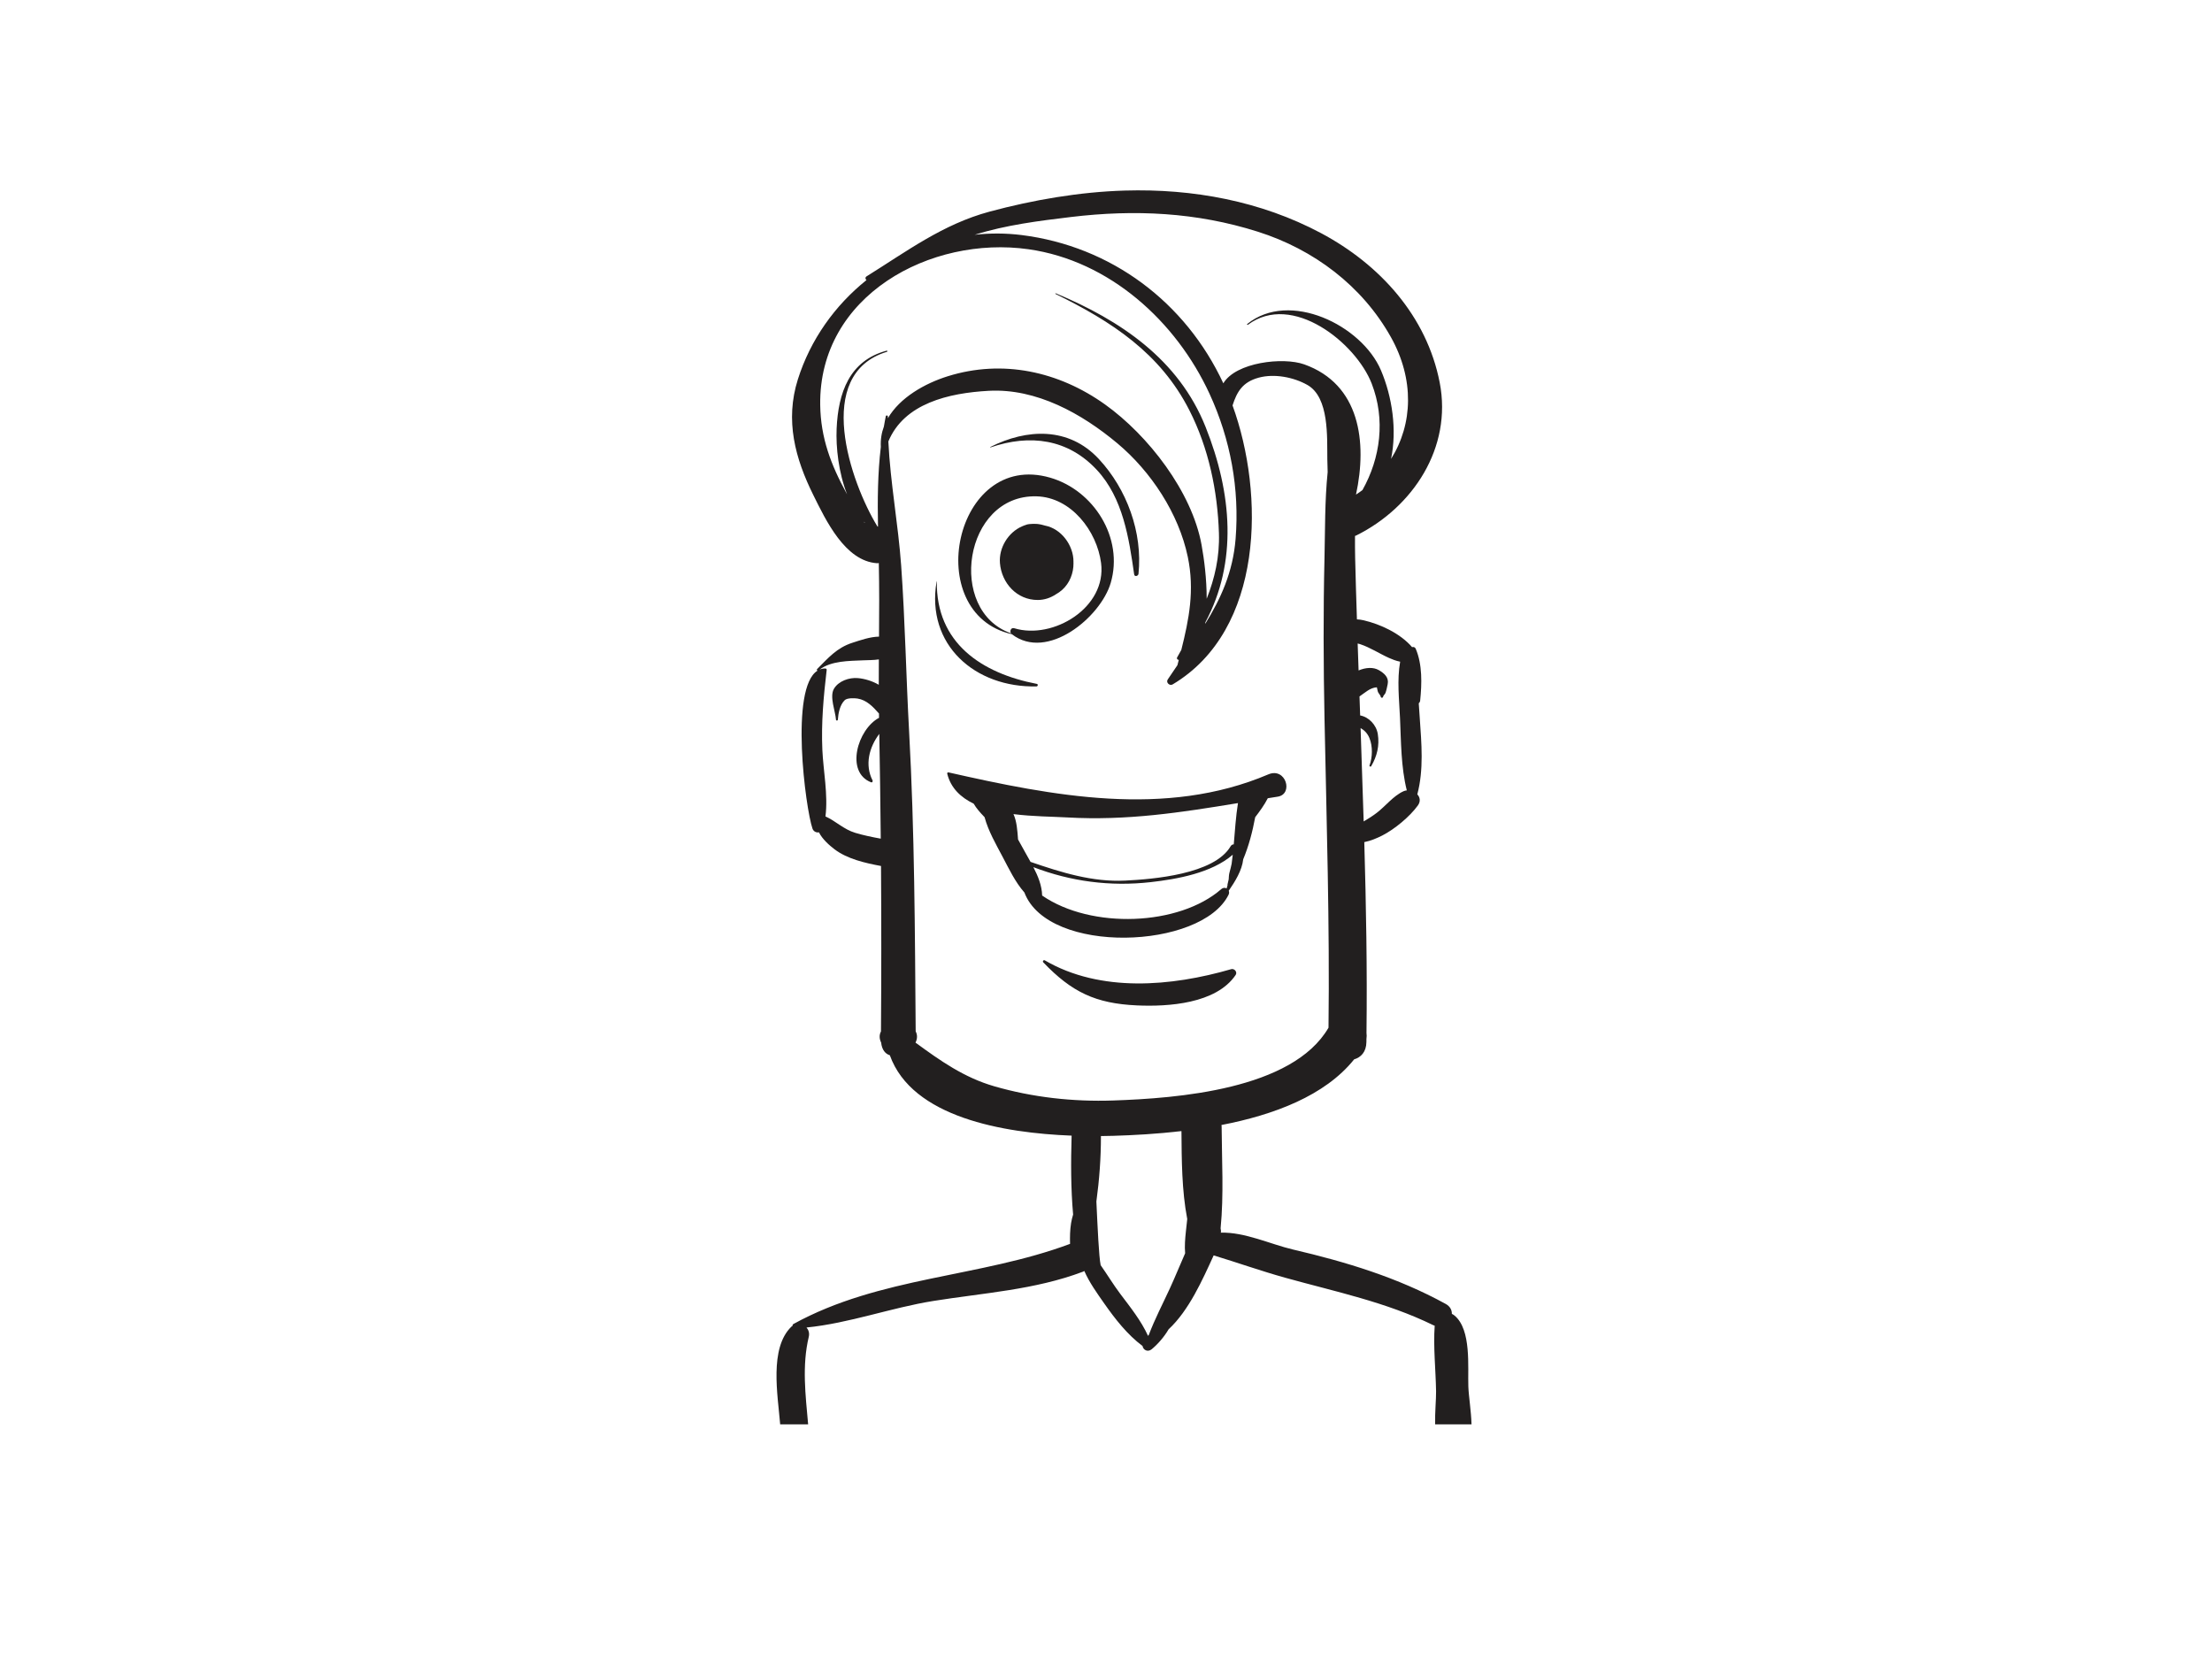 <?xml version="1.0" encoding="utf-8"?>
<!-- Generator: Adobe Illustrator 17.0.0, SVG Export Plug-In . SVG Version: 6.00 Build 0)  -->
<!DOCTYPE svg PUBLIC "-//W3C//DTD SVG 1.1//EN" "http://www.w3.org/Graphics/SVG/1.1/DTD/svg11.dtd">
<svg version="1.1" id="Layer_1" xmlns="http://www.w3.org/2000/svg" xmlns:xlink="http://www.w3.org/1999/xlink" x="0px" y="0px"
	 width="800px" height="600px" viewBox="0 0 800 600" enable-background="new 0 0 800 600" xml:space="preserve">
<path fill="#221F1F" d="M444.33,323.589c0.257-0.521,0.231-1.018,0.058-1.438c2.322-3.393,4.789-7.321,5.239-11.38
	c2.018-4.853,3.351-9.95,4.332-15.219c1.667-2.18,3.287-4.391,4.555-6.851c0.001-0.003,0.001-0.005,0.003-0.008
	c1.19-0.19,2.379-0.38,3.58-0.568c5.813-0.907,2.949-10.758-3.396-8.057c-37.192,15.829-78.174,7.747-115.658-0.723
	c-0.283-0.063-0.537,0.177-0.466,0.466c1.278,5.185,4.87,8.582,9.567,10.846c0.963,1.67,2.338,3.209,3.586,4.508
	c0.113,0.118,0.24,0.26,0.359,0.39c1.363,5.035,4.071,9.695,6.498,14.284c2.317,4.383,4.576,9.173,7.902,12.947
	C379.066,345.468,434.569,343.411,444.33,323.589z M376.904,323.883c-0.083-3.575-1.481-7.016-3.172-10.27
	c13.568,5.19,27.795,7.079,42.408,5.427c9.546-1.08,22.054-3.292,29.701-9.92c-0.118,1.094-0.248,2.186-0.401,3.271
	c-0.228,1.029-0.449,2.054-0.739,3.02c-0.269,0.899-0.264,1.767-0.33,2.636c-0.142,0.61-0.263,1.225-0.426,1.829
	c-0.025,0.091-0.01,0.168,0.021,0.232c-0.108,0.401-0.214,0.804-0.333,1.203c-0.567-0.307-1.303-0.315-1.939,0.243
	C426.477,334.888,394.694,336.156,376.904,323.883z M447.727,290.452c-0.778,4.897-1.088,9.922-1.521,14.922
	c-0.423,0.003-0.842,0.188-1.138,0.691c-5.948,10.168-28.11,11.907-38.103,12.412c-11.847,0.597-23.191-2.966-34.252-6.762
	c-0.628-1.133-1.266-2.245-1.865-3.324c-0.888-1.599-1.775-3.194-2.661-4.793c-0.227-3.243-0.472-6.606-1.653-9.166
	c7.082,0.89,14.256,0.905,19.313,1.196C407.661,296.885,427.138,293.829,447.727,290.452z"/>
<path fill="#221F1F" d="M446.888,352.611c0.716-1.056-0.459-2.431-1.611-2.097c-21.578,6.258-47.272,8.559-67.402-3.187
	c-0.461-0.268-0.921,0.348-0.56,0.726c10.311,10.763,18.917,14.882,33.827,15.563C422.494,364.136,439.837,363.022,446.888,352.611z
	"/>
<path fill="#221F1F" d="M292.504,483.475c0.315-1.322-0.075-2.507-0.815-3.368c15.426-1.532,30.565-7.148,45.869-9.6
	c18.203-2.916,36.654-4.003,54.048-10.558c0.203-0.076,0.37-0.184,0.555-0.274c1.825,4.173,4.59,8.008,7.197,11.733
	c3.862,5.518,8.383,11.325,13.862,15.388c0.206,1.4,1.85,2.376,3.322,1.161c2.133-1.761,4.466-4.391,6.099-7.195
	c7.356-6.821,12.24-17.862,16.296-26.732c8.588,2.608,17.126,5.638,25.793,8.055c18.214,5.081,36.503,8.789,53.635,17.184
	c0.173,0.084,0.341,0.13,0.513,0.193c-0.547,7.675,0.374,15.916,0.496,23.726c0.046,2.914-0.442,7.499-0.337,11.939h13.16
	c-0.146-4.947-1.027-10.181-1.151-13.67c-0.25-7.083,1.169-20.489-4.964-25.643c-0.32-0.269-0.656-0.47-0.997-0.643
	c0.029-1.351-0.615-2.701-2.228-3.587c-17.451-9.581-35.992-15.186-55.315-19.699c-7.899-1.846-17.39-6.354-26.029-6.073
	c0.047-0.215,0.091-0.43,0.073-0.664c-0.024-0.312-0.093-0.603-0.138-0.905c1.196-12.1,0.438-24.774,0.371-36.83
	c-0.001-0.193-0.037-0.363-0.056-0.544c18.886-3.641,37.418-10.559,47.987-23.745c2.423-0.704,4.377-2.651,4.43-6.249
	c0.005-0.376,0.005-0.753,0.01-1.13c0.118-0.752,0.118-1.481,0.019-2.179c0.277-23.017-0.132-46.011-0.794-69.004
	c2.322-0.458,4.619-1.434,6.511-2.397c4.457-2.271,9.935-6.817,12.841-10.83c1.11-1.535,0.787-3.008-0.176-4.046
	c2.38-9.018,1.513-18.379,0.882-27.624c-0.121-1.762-0.232-3.541-0.364-5.32c0.267-0.214,0.467-0.543,0.515-1.006
	c0.619-6.008,0.822-13.007-1.607-18.702c-0.261-0.611-0.807-0.735-1.318-0.592c-4.193-4.9-11.424-8.311-17.634-9.732
	c-0.779-0.179-1.551-0.272-2.314-0.311c-0.239-7.422-0.48-14.842-0.646-22.265c-0.057-2.594-0.062-5.24-0.051-7.907
	c0.161-0.067,0.321-0.102,0.484-0.184c20.491-10.194,34.719-31.748,30.155-55.262c-4.676-24.085-21.7-42.759-42.881-54.044
	c-21.846-11.642-46.419-16.147-71.023-15.419c-16.336,0.483-33.146,3.378-48.889,7.615c-16.903,4.55-29.912,14.329-44.513,23.427
	c-0.55,0.342-0.437,1.034-0.014,1.332c-11.411,9.15-20.273,21.525-24.819,35.918c-4.69,14.852-0.998,28.56,5.624,41.894
	c4.475,9.012,11.447,23.843,23.026,24.59c0.208,0.013,0.418-0.039,0.628-0.067c0.188,8.863,0.157,17.738,0.076,26.614
	c-3.269,0.051-6.86,1.337-9.622,2.221c-5.64,1.805-8.747,5.496-12.778,9.531c-0.217,0.217-0.053,0.486,0.173,0.541
	c-10.148,6.221-4.349,49.896-1.838,57.132c0.375,1.081,1.418,1.538,2.337,1.351c1.204,2.432,3.694,4.663,5.645,6.142
	c4.608,3.496,11.044,4.963,16.803,6.035c0.138,19.933,0.134,39.867-0.014,59.827c-0.698,1.325-0.585,2.731,0.057,4.026
	c0.293,2.679,1.535,4.088,3.147,4.597c8.046,22.46,41.03,28.125,65.744,29.071c-0.285,9.58-0.291,19.091,0.541,28.537
	c-0.294,0.997-0.562,2.012-0.736,3.099c-0.4,2.494-0.434,4.999-0.371,7.507c-32.678,12.203-68.748,11.782-100.023,28.966
	c-0.283,0.155-0.374,0.432-0.382,0.714c-0.126,0.097-0.264,0.15-0.384,0.267c-8.039,7.803-4.924,24.651-4.05,35.317h10.112
	C291.335,504.498,289.999,493.984,292.504,483.475z M491.88,232.96c3.679,1.208,6.985,3.429,10.505,5.004
	c1.064,0.475,2.529,1.061,3.999,1.342c-1.171,6.677-0.363,13.535-0.051,20.359c0.397,8.707,0.34,17.694,2.455,26.189
	c-0.409,0.039-0.811,0.141-1.189,0.311c-3.677,1.663-6.477,5.358-9.67,7.803c-1.493,1.143-3.116,2.167-4.739,3.118
	c-0.346-11.258-0.732-22.516-1.114-33.776c1.34,0.802,2.468,1.834,3.206,3.643c1.212,2.966,1.114,6.927,0.02,9.892
	c-0.134,0.365,0.426,0.58,0.614,0.258c2.115-3.626,3.05-7.457,2.383-11.633c-0.533-3.338-3.251-6.148-6.379-6.722
	c-0.077-2.291-0.159-4.58-0.239-6.871c2.006-1.346,3.819-3.176,6.283-3.299c0.098,0.455,0.189,0.912,0.3,1.363
	c0.214,0.871,0.944,1.296,1.12,2.12c0.087,0.401,0.724,0.401,0.811,0c0.152-0.711,0.681-0.862,0.904-1.498
	c0.35-1.005,0.543-2.044,0.766-3.083c0.522-2.434-1.145-3.912-3.138-5.088c-2.074-1.223-4.836-0.977-7.373,0.082
	c-0.114-3.247-0.227-6.495-0.339-9.743C491.304,232.81,491.594,232.866,491.88,232.96z M428.899,445.317
	c-0.283,2.649-0.513,5.336-0.279,7.953c-1.884,4.259-3.626,8.589-5.572,12.81c-2.624,5.687-5.383,10.943-7.559,16.683
	c-0.095,0.123-0.189,0.248-0.285,0.373c-2.477-5.468-6.456-10.435-10.005-15.141c-2.512-3.332-4.707-6.982-7.13-10.43
	c-0.643-3.1-1.106-13.609-1.548-23.035c1.069-7.823,1.656-15.708,1.648-23.659c1.553-0.015,3.047-0.044,4.447-0.084
	c7.296-0.214,15.8-0.676,24.673-1.707c0.08,10.348,0.107,21.462,2.094,31.797C429.212,442.355,429.057,443.838,428.899,445.317z
	 M387.339,78.481c23.022-2.762,45.355-1.727,67.552,5.307c20.221,6.409,37.768,19.565,48.16,38.162
	c8.495,15.2,7.978,31.395,0.045,44.019c2.195-10.569,0.403-22.497-3.654-32.044c-6.926-16.3-33.067-29.109-48.367-16.748
	c-0.167,0.135,0.058,0.425,0.229,0.297c16.042-12.002,39.101,6.571,44.79,21.256c5.019,12.958,3.198,26.887-3.349,38.516
	c-0.744,0.568-1.538,1.097-2.33,1.628c4.113-19.023,1.444-39.917-18.737-47.1c-7.634-2.717-24.696-0.778-29.242,6.856
	c-13.644-29.31-40.499-49.565-72.967-53.623c-5.707-0.714-11.386-0.72-16.945-0.104C363.737,81.373,375.846,79.86,387.339,78.481z
	 M312.66,189.06c-0.099-0.13-0.181-0.273-0.278-0.404c0.142,0.146,0.299,0.27,0.444,0.411
	C312.77,189.064,312.714,189.058,312.66,189.06z M309.293,301.2c-4.144-1.239-7.056-4.273-10.751-5.927
	c0.993-7.763-0.798-16.663-1.124-24.054c-0.438-9.88,0.43-19.228,1.566-28.983c0.03-0.257-0.233-0.454-0.462-0.462
	c-0.753-0.028-1.434,0.119-2.072,0.374c4.18-3.186,10.656-3.101,15.644-3.331c1.792-0.081,3.834-0.045,5.753-0.332
	c-0.024,3.057-0.026,6.114-0.025,9.171c-2.319-1.355-5.046-2.187-7.547-2.41c-3.13-0.279-7.007,1.036-8.671,3.874
	c-1.666,2.847,0.548,8.167,0.746,11.161c0.029,0.433,0.642,0.431,0.672,0c0.16-2.305,0.716-5.33,2.476-7.045
	c0.869-0.846,3.466-0.778,4.618-0.597c3.378,0.534,5.629,2.998,7.784,5.416c0.008,0.477,0.001,0.955,0.011,1.433
	c0.001,0.041,0.001,0.08,0.001,0.121c-7.749,4.119-12.315,19.657-2.856,23.326c0.409,0.159,0.687-0.353,0.522-0.678
	c-2.881-5.657-1.241-11.984,2.432-16.832c0.239,12.635,0.408,25.263,0.526,37.885C315.42,302.75,312.316,302.102,309.293,301.2z
	 M321.109,150.623c0.008-0.422-0.652-0.521-0.743-0.101c-0.269,1.247-0.474,2.498-0.698,3.748c-0.844,2.27-1.248,4.726-1.105,7.36
	c-1.126,9.571-1.213,19.183-1.021,28.853c-0.068-0.022-0.134-0.048-0.202-0.071c-9.744-15.907-23.339-55.062,3.447-63.185
	c0.257-0.077,0.149-0.475-0.113-0.404c-13.486,3.594-17.524,15.226-18.096,28.201c-0.298,6.764,0.715,15.973,3.78,23.745
	c-0.057-0.105-0.118-0.213-0.176-0.318c-5.657-10.317-9.379-20.084-9.544-31.993c-0.548-39.635,39.98-61.328,75.333-56.315
	c29.339,4.161,53.423,26.114,65.487,52.308c7.591,16.484,10.856,34.338,9.414,52.416c-0.963,12.07-5.354,21.642-10.997,30.765
	c0.025-0.186,0.042-0.374,0.064-0.56c11.624-21.701,9.699-46.56,0.068-70.689c-9.737-24.401-30.735-38.5-54.169-48.303
	c-0.132-0.055-0.224,0.168-0.097,0.231c20.29,9.959,37.864,21.342,48.413,42.063c6.974,13.701,10.193,29.167,10.689,44.421
	c0.283,8.685-1.529,16.395-4.425,23.758c-0.003-7.2-0.905-14.263-1.858-19.507c-3.5-19.268-19.33-39.625-34.894-50.758
	c-16.764-11.99-37.058-16.406-56.891-10.212c-8.316,2.596-17.346,7.727-21.663,15.192
	C321.116,151.055,321.105,150.839,321.109,150.623z M359.56,392.861c-10.981-3.176-19.592-9.309-28.448-15.779
	c0.001-0.01,0.004-0.02,0.005-0.03c0.645-1.3,0.758-2.713,0.05-4.042c-0.279-36.144-0.386-72.264-2.372-108.369
	c-1.102-20.021-1.447-40.116-2.878-60.114c-1.073-14.997-3.911-29.849-4.634-44.862c5.703-13.773,21.835-17.541,36.321-18.324
	c17.278-0.933,33.659,8.257,46.481,18.972c12.197,10.194,22.22,25.422,25.494,41.08c2.529,12.101,0.429,22.602-2.348,33.672
	c-0.501,0.9-1.006,1.803-1.514,2.709c-0.251,0.449,0.186,0.93,0.606,0.869c-0.165,0.641-0.331,1.284-0.496,1.932
	c-1.17,1.698-2.342,3.411-3.503,5.166c-0.734,1.11,0.693,2.43,1.782,1.782c33.035-19.691,33.328-68.798,21.657-100.895
	c1.577-4.89,3.579-8.442,9.457-10.043c5.639-1.535,12.621-0.189,17.618,2.64c7.946,4.499,7.094,19.03,7.203,26.811
	c0.022,1.551,0.076,3.136,0.121,4.711c-1.064,10.393-0.909,21.111-1.144,30.991c-0.459,19.385-0.383,38.761,0.005,58.146
	c0.747,37.259,1.903,74.526,1.447,111.796c-13.046,22.456-54.92,25.538-77.853,26.324
	C388.108,398.502,373.504,396.894,359.56,392.861z"/>
<path fill="#221F1F" d="M365.938,229.363c0.002,0.001,0.004,0.005,0.006,0.007c12.828,9.889,32.128-6.167,35.761-18.548
	c4.771-16.262-6.141-33.528-21.941-38.079C345.127,162.764,332.957,221.869,365.938,229.363z M374.844,179.503
	c12.6,0.314,21.877,12.612,23.372,24.091c2.101,16.13-17.327,27.867-31.367,23.627c-1.207-0.365-1.745,0.969-1.207,1.817
	C342.412,220.969,348.514,178.846,374.844,179.503z"/>
<path fill="#221F1F" d="M375.289,216.99c2.449-0.003,4.691-0.781,6.607-2.06c0.783-0.433,1.541-0.959,2.264-1.606
	c2.724-2.439,4.125-6.073,4.085-9.691c-0.001-0.07-0.021-0.135-0.022-0.203c0.003-0.085,0.013-0.169,0.015-0.254
	c0.052-5.898-4.387-11.976-10.312-13.093c-0.955-0.296-1.935-0.518-2.951-0.603c-0.282-0.024-0.558-0.015-0.834-0.016
	c-0.131-0.009-0.261-0.006-0.391-0.008c-0.104,0.003-0.209,0.004-0.311,0.009c-0.351,0.007-0.7,0.021-1.044,0.068
	c-0.754,0.066-1.462,0.264-2.125,0.564c-0.219,0.085-0.436,0.177-0.649,0.278c-4.981,2.158-8.428,7.738-7.978,13.269
	C362.233,210.877,367.761,216.998,375.289,216.99z"/>
<path fill="#221F1F" d="M374.865,248.249c0.505-0.012,0.651-0.806,0.123-0.907c-19.972-3.84-36.464-14.79-36.17-37.032
	c0-0.046-0.075-0.059-0.083-0.012C334.813,233.257,352.707,248.761,374.865,248.249z"/>
<path fill="#221F1F" d="M396.745,170.01c9.408,10.152,11.565,24.628,13.441,37.737c0.137,0.958,1.483,0.608,1.566-0.213
	c1.535-14.961-4.188-30.619-14.374-41.563c-10.846-11.654-26.005-10.982-39.211-4.315c-0.085,0.042-0.026,0.184,0.064,0.154
	C372.52,156.918,386.27,158.707,396.745,170.01z"/>
</svg>
